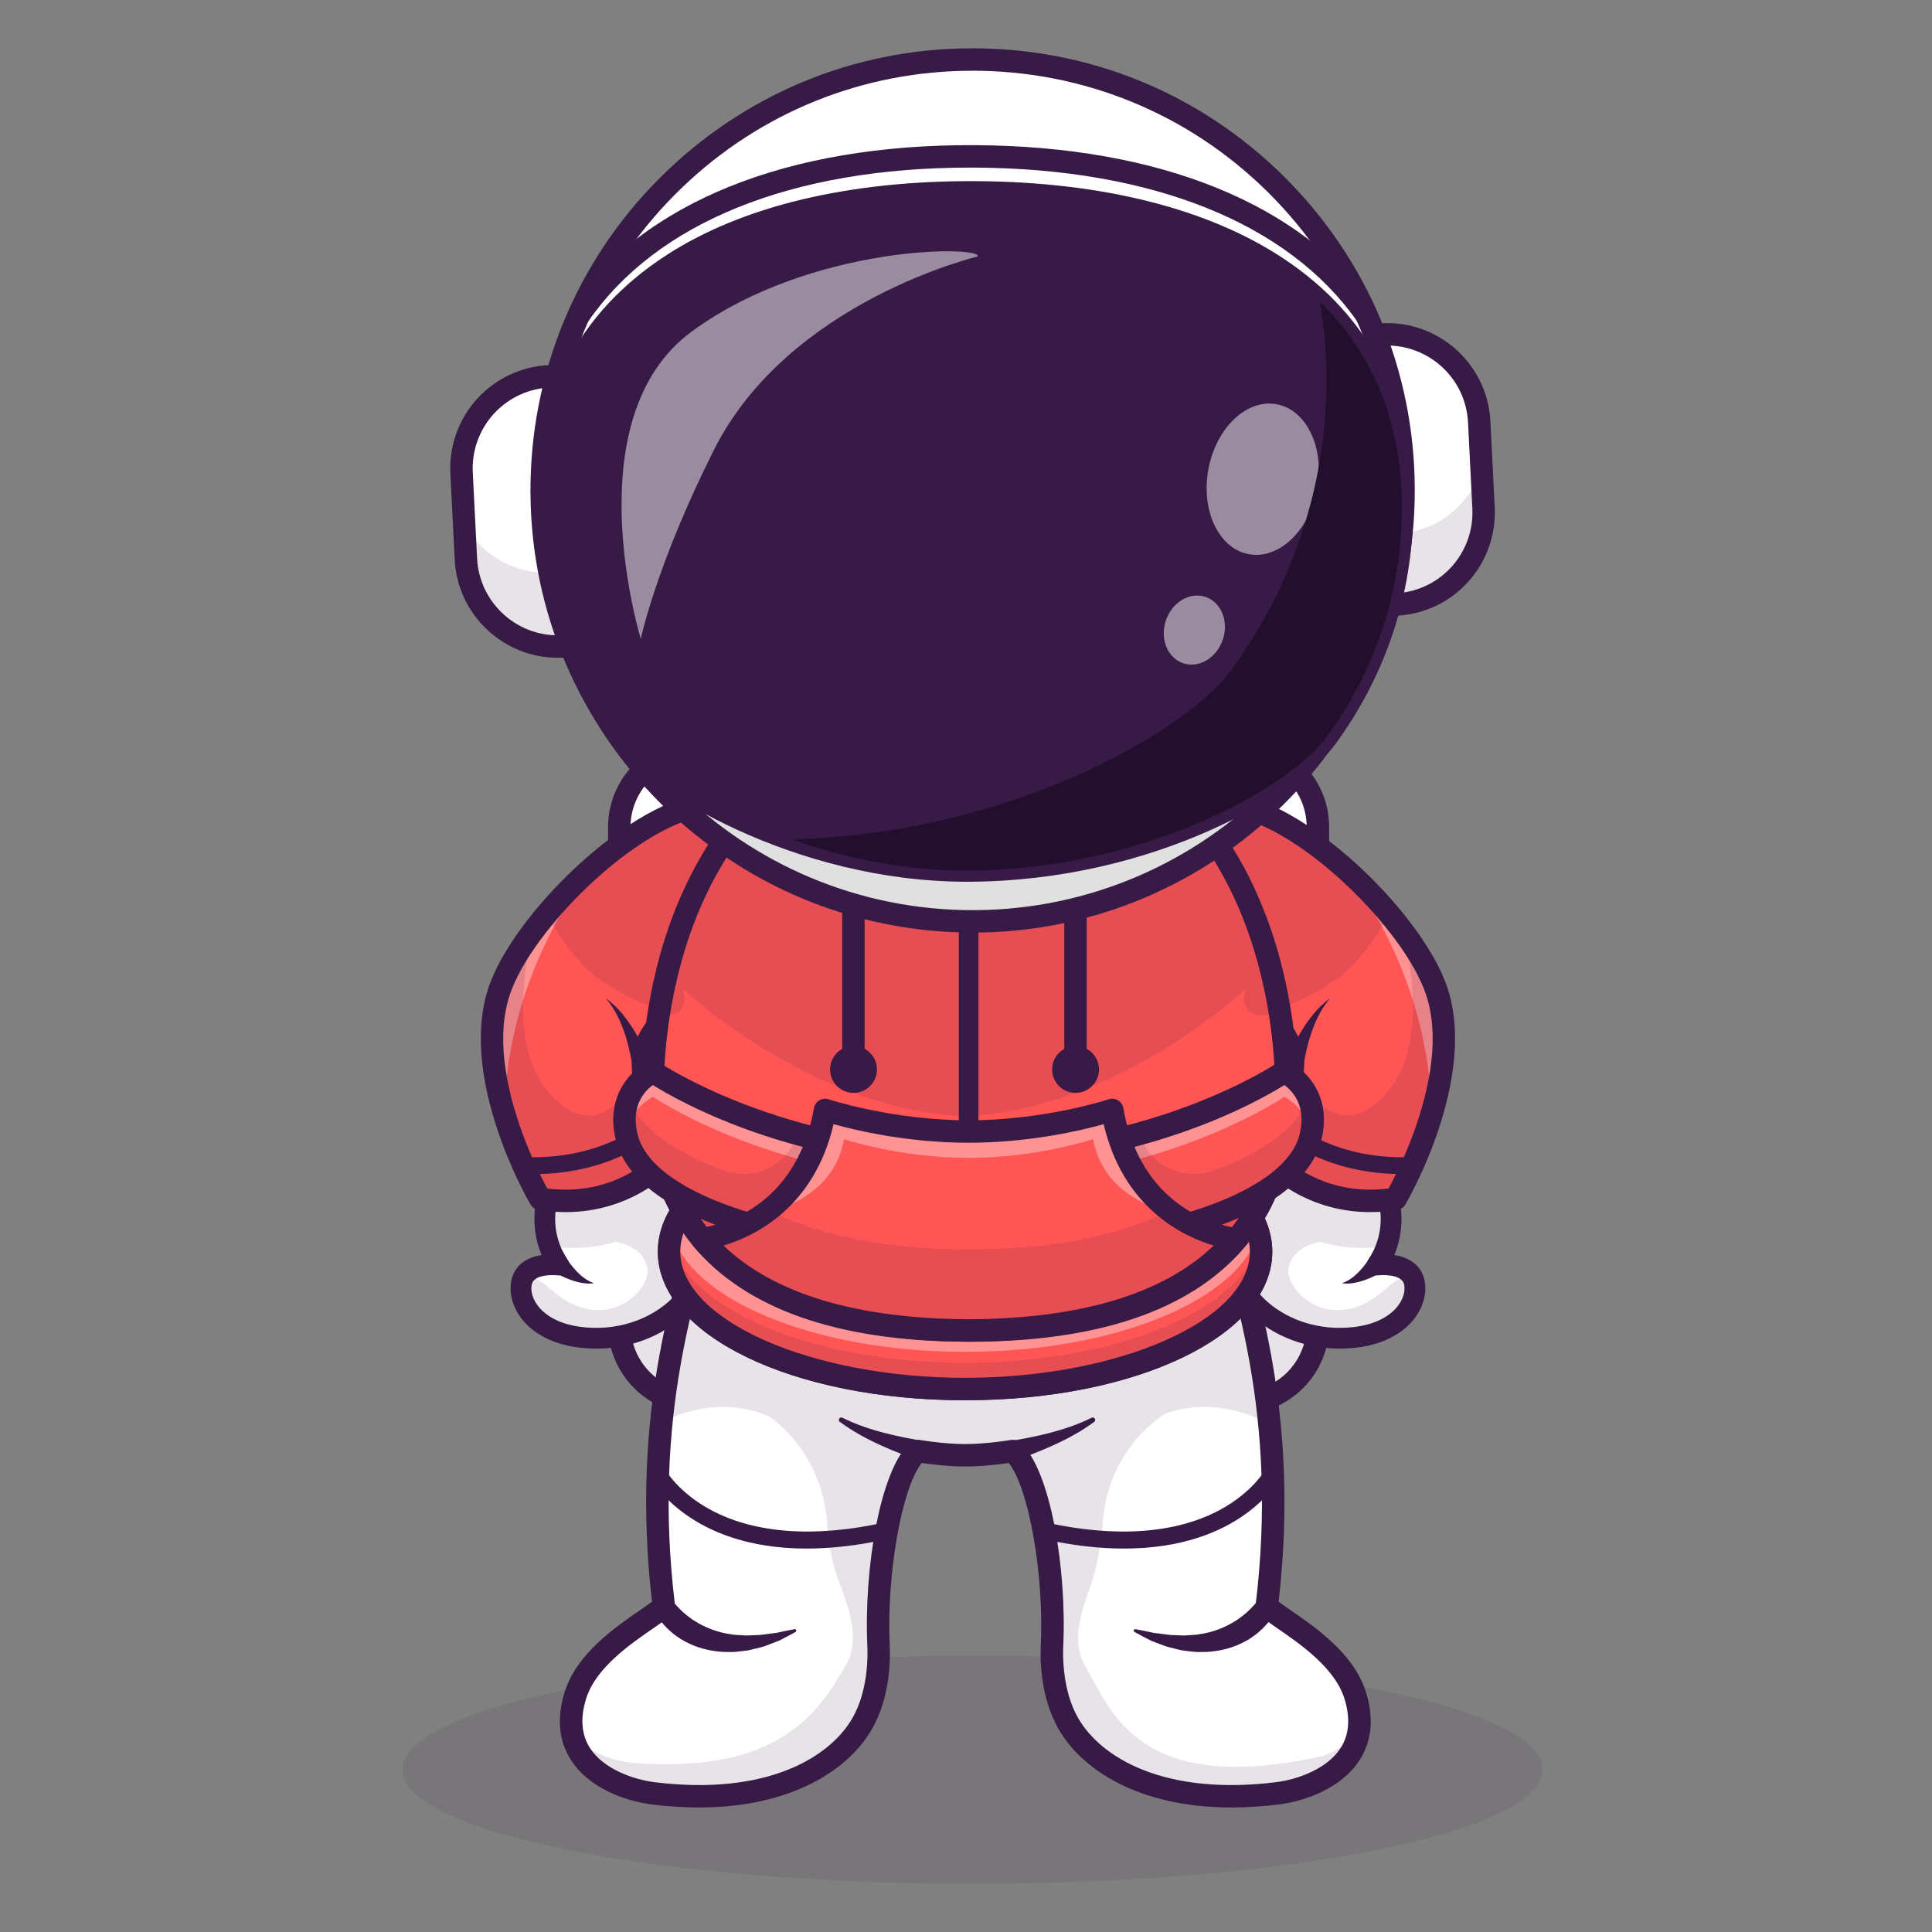 <svg width="120" height="120" viewBox="0 0 120 120" fill="none" xmlns="http://www.w3.org/2000/svg">
<rect x="0" y="0" width="120" height="120" fill="#808080" stroke="none"/>
<g opacity="0.3">
<path opacity="0.3" d="M60.408 117C79.963 117 95.815 113.829 95.815 109.918C95.815 106.007 79.963 102.837 60.408 102.837C40.853 102.837 25 106.007 25 109.918C25 113.829 40.853 117 60.408 117Z" fill="#371A45"/>
</g>
<path d="M77.019 46.534H43.304C40.631 46.534 38.464 48.701 38.464 51.374V82.31C38.464 84.983 40.631 87.15 43.304 87.15H77.019C79.692 87.15 81.859 84.983 81.859 82.31V51.374C81.859 48.701 79.692 46.534 77.019 46.534Z" fill="white"/>
<g opacity="0.35">
<path opacity="0.35" d="M81.859 71.603V82.31C81.859 83.594 81.35 84.825 80.442 85.733C79.534 86.641 78.304 87.151 77.02 87.151H43.305C42.021 87.151 40.79 86.641 39.883 85.733C38.975 84.825 38.466 83.594 38.466 82.31V71.603C38.466 72.239 38.591 72.868 38.834 73.456C39.077 74.043 39.433 74.576 39.883 75.026C40.332 75.476 40.866 75.832 41.453 76.076C42.04 76.319 42.669 76.444 43.305 76.444H77.02C77.656 76.444 78.285 76.319 78.872 76.076C79.459 75.832 79.993 75.476 80.442 75.026C80.892 74.576 81.248 74.043 81.491 73.456C81.734 72.868 81.859 72.239 81.859 71.603Z" fill="#371A45"/>
</g>
<path d="M77.019 87.847H43.304C40.251 87.847 37.768 85.364 37.768 82.31V51.374C37.768 48.321 40.251 45.837 43.304 45.837H77.019C80.073 45.837 82.556 48.321 82.556 51.374V82.31C82.556 85.363 80.073 87.847 77.019 87.847ZM43.304 47.232C42.206 47.234 41.153 47.671 40.376 48.447C39.6 49.224 39.163 50.277 39.161 51.375V82.31C39.163 83.409 39.599 84.462 40.376 85.239C41.153 86.015 42.206 86.452 43.304 86.453H77.019C78.118 86.452 79.171 86.015 79.948 85.239C80.725 84.462 81.161 83.409 81.162 82.31V51.374C81.161 50.276 80.724 49.223 79.947 48.447C79.17 47.67 78.118 47.234 77.019 47.232H43.304Z" fill="#371A45"/>
<path d="M34.128 74.026C34.128 74.026 33.187 76.273 34.703 78.574C34.703 78.574 32.716 78.312 32.403 79.619C32.089 80.926 33.344 83.121 37.055 83.121C40.767 83.121 44.321 80.456 43.903 76.273C43.485 72.091 39.251 69.948 34.128 74.026Z" fill="white"/>
<path d="M37.056 83.766C34.278 83.766 32.959 82.62 32.42 81.936C31.826 81.183 31.585 80.261 31.776 79.468C32.008 78.492 32.834 78.081 33.641 77.951C32.722 75.77 33.495 73.868 33.533 73.777C33.575 73.676 33.642 73.588 33.727 73.521C36.423 71.375 39.226 70.674 41.416 71.599C43.187 72.346 44.327 74.027 44.546 76.209C44.74 78.14 44.177 79.895 42.921 81.283C41.511 82.838 39.321 83.766 37.056 83.766ZM34.315 79.2C33.888 79.2 33.151 79.274 33.031 79.769C32.953 80.087 33.02 80.613 33.433 81.137C33.828 81.637 34.822 82.476 37.056 82.476C38.962 82.476 40.797 81.706 41.963 80.417C42.968 79.306 43.417 77.895 43.261 76.338C43.091 74.64 42.236 73.346 40.914 72.788C39.206 72.067 36.941 72.662 34.673 74.417C34.481 75.053 34.432 75.724 34.531 76.381C34.629 77.039 34.872 77.666 35.242 78.218C35.31 78.321 35.347 78.441 35.348 78.565C35.35 78.688 35.316 78.809 35.25 78.914C35.185 79.019 35.091 79.103 34.98 79.156C34.868 79.208 34.744 79.228 34.621 79.213C34.616 79.213 34.492 79.2 34.315 79.2V79.2Z" fill="#371A45"/>
<path d="M35.049 77.933C35.095 78.023 35.147 78.11 35.204 78.193C35.262 78.282 35.324 78.37 35.388 78.457C35.517 78.632 35.657 78.799 35.806 78.956C36.109 79.269 36.455 79.552 36.898 79.704C36.66 79.734 36.418 79.729 36.18 79.691C35.937 79.649 35.697 79.586 35.464 79.503C35.23 79.419 35 79.321 34.778 79.208C34.665 79.152 34.555 79.092 34.445 79.029C34.329 78.964 34.217 78.893 34.109 78.816L34.036 78.763C33.891 78.657 33.793 78.499 33.765 78.321C33.737 78.144 33.781 77.962 33.886 77.817C33.992 77.672 34.151 77.574 34.328 77.546C34.506 77.518 34.687 77.562 34.832 77.667C34.926 77.736 35 77.828 35.049 77.933V77.933Z" fill="#371A45"/>
<g opacity="0.35">
<path opacity="0.35" d="M37.056 83.121C40.768 83.121 44.322 80.456 43.904 76.274C43.713 74.363 42.727 72.879 41.222 72.22C41.076 72.156 40.926 72.1 40.773 72.053C39.023 71.503 36.687 71.989 34.129 74.025C34.129 74.025 33.485 75.56 34.118 77.391C35.739 77.642 37.127 77.473 38.264 77.123C38.943 77.289 39.933 77.605 40.199 78.711C40.536 80.114 37.557 83.067 34.244 80.108C33.605 79.537 33.063 79.264 32.605 79.18C32.507 79.311 32.438 79.46 32.401 79.619C32.09 80.925 33.345 83.121 37.056 83.121Z" fill="#371A45"/>
</g>
<path d="M84.279 108.015C84.261 108.077 84.24 108.138 84.219 108.197L84.204 108.239C84.184 108.291 84.165 108.344 84.143 108.395C84.137 108.409 84.13 108.423 84.125 108.437C84.104 108.483 84.083 108.53 84.061 108.576C84.05 108.598 84.038 108.619 84.028 108.64C84 108.694 83.972 108.747 83.942 108.799C83.912 108.851 83.881 108.901 83.85 108.95C83.822 108.989 83.796 109.031 83.77 109.067L83.716 109.142C83.646 109.236 83.573 109.326 83.494 109.414C83.47 109.443 83.444 109.471 83.417 109.499C83.223 109.708 83.009 109.898 82.779 110.067C82.737 110.1 82.694 110.131 82.65 110.161C82.639 110.17 82.627 110.177 82.615 110.185C82.535 110.241 82.453 110.294 82.371 110.344C82.314 110.379 82.255 110.414 82.195 110.448C82.079 110.516 81.959 110.579 81.837 110.639C81.775 110.668 81.715 110.698 81.654 110.726C81.603 110.75 81.553 110.772 81.5 110.793C81.483 110.802 81.464 110.809 81.443 110.818C81.33 110.867 81.213 110.91 81.098 110.952C80.908 111.022 80.716 111.083 80.528 111.137C80.472 111.152 80.416 111.166 80.361 111.182C80.305 111.198 80.241 111.212 80.181 111.226C80.089 111.248 79.999 111.268 79.91 111.287C79.821 111.306 79.743 111.318 79.661 111.332C79.612 111.341 79.565 111.348 79.518 111.355C79.455 111.365 79.392 111.374 79.332 111.381C71.985 112.29 67.828 109.623 66.35 107.037C65.434 105.428 65.284 103.445 65.342 102.222C65.566 97.441 64.497 91.481 62.901 90.119C62.901 90.119 61.366 90.382 59.969 90.382H59.942C58.545 90.382 57.01 90.119 57.01 90.119C55.416 91.481 54.344 97.441 54.568 102.222C54.627 103.445 54.479 105.428 53.559 107.037C52.081 109.623 47.925 112.29 40.58 111.381C40.519 111.374 40.456 111.365 40.393 111.355C40.346 111.348 40.299 111.341 40.25 111.332C40.168 111.318 40.085 111.304 39.999 111.287C39.914 111.269 39.818 111.248 39.728 111.226C39.663 111.212 39.597 111.194 39.531 111.177C39.48 111.165 39.432 111.151 39.381 111.138C39.082 111.054 38.789 110.953 38.501 110.835C38.475 110.823 38.449 110.812 38.421 110.8C38.348 110.769 38.273 110.736 38.2 110.701C38.156 110.682 38.114 110.662 38.071 110.64C38.012 110.612 37.955 110.582 37.895 110.551C37.682 110.438 37.477 110.313 37.278 110.176C37.219 110.135 37.162 110.093 37.104 110.049C36.884 109.885 36.679 109.701 36.492 109.5C36.466 109.473 36.44 109.445 36.415 109.415C36.378 109.373 36.341 109.331 36.306 109.288C36.272 109.244 36.229 109.192 36.194 109.142C36.187 109.131 36.178 109.121 36.169 109.108C36.098 109.007 36.03 108.903 35.967 108.795C35.928 108.727 35.892 108.659 35.857 108.589C35.829 108.534 35.803 108.478 35.78 108.42C35.78 108.417 35.78 108.413 35.776 108.411C35.748 108.347 35.722 108.281 35.699 108.213C35.697 108.206 35.694 108.2 35.691 108.194C35.67 108.133 35.653 108.072 35.632 108.009C35.407 107.253 35.409 106.347 35.748 105.272C36.618 102.511 40.172 100.711 41.236 99.786C40.719 95.542 40.74 91.761 41.081 88.35C41.26 86.56 41.533 84.78 41.9 83.019C42.278 81.181 42.733 79.463 43.212 77.841C44.82 76.207 47.508 74.848 50.853 73.967C53.535 73.256 56.637 72.85 59.944 72.85C63.181 72.85 66.223 73.238 68.866 73.919C72.319 74.81 75.087 76.2 76.716 77.881C77.187 79.477 77.632 81.169 78.007 82.974C78.385 84.785 78.666 86.616 78.847 88.458C79.176 91.84 79.19 95.585 78.679 99.786C79.742 100.711 83.297 102.511 84.166 105.272C84.502 106.352 84.504 107.26 84.279 108.015Z" fill="white"/>
<path d="M40.845 92.213C40.793 94.745 40.923 97.277 41.233 99.79C40.169 100.715 36.615 102.515 35.745 105.276C35.405 106.351 35.404 107.255 35.629 108.013C35.648 108.076 35.667 108.137 35.688 108.198C35.691 108.204 35.693 108.21 35.695 108.217C35.719 108.285 35.745 108.351 35.773 108.415C35.773 108.415 35.773 108.421 35.776 108.424C35.8 108.482 35.826 108.537 35.854 108.593C35.889 108.663 35.925 108.731 35.963 108.799C36.026 108.907 36.094 109.011 36.166 109.112C36.174 109.125 36.183 109.135 36.19 109.146C36.227 109.196 36.265 109.245 36.303 109.292C36.341 109.339 36.375 109.377 36.411 109.419C36.436 109.449 36.462 109.477 36.489 109.504C36.675 109.705 36.88 109.889 37.1 110.053C37.156 110.097 37.217 110.139 37.275 110.18C37.473 110.317 37.679 110.442 37.892 110.555C37.95 110.586 38.008 110.616 38.067 110.644C38.111 110.666 38.153 110.686 38.196 110.705C38.269 110.74 38.344 110.773 38.418 110.804C38.445 110.816 38.472 110.827 38.498 110.839C38.785 110.957 39.079 111.058 39.378 111.142C39.428 111.156 39.477 111.17 39.527 111.181C39.593 111.198 39.66 111.216 39.724 111.23C39.816 111.252 39.909 111.272 39.996 111.291C40.083 111.31 40.165 111.322 40.246 111.336C40.295 111.345 40.342 111.352 40.39 111.359C40.452 111.369 40.515 111.378 40.576 111.384C47.921 112.294 52.078 109.627 53.555 107.041C54.474 105.432 54.621 103.449 54.564 102.226C54.453 99.851 54.662 97.185 55.096 94.937C48.203 97.282 43.228 94.261 40.845 92.213Z" fill="white"/>
<g opacity="0.6">
<path opacity="0.6" d="M54.892 96.163C54.954 95.746 55.02 95.335 55.096 94.94C50.435 96.525 46.653 95.656 43.954 94.295C46.407 95.868 50.137 97.281 54.892 96.163Z" fill="white"/>
<path opacity="0.6" d="M37.848 110.28C37.822 110.253 37.796 110.225 37.77 110.195C37.734 110.153 37.697 110.111 37.662 110.068C37.627 110.024 37.585 109.972 37.549 109.922C37.542 109.911 37.533 109.901 37.525 109.888C37.453 109.787 37.386 109.683 37.323 109.575C37.284 109.507 37.248 109.439 37.213 109.369C37.185 109.313 37.159 109.258 37.135 109.2C37.135 109.197 37.135 109.193 37.132 109.191C37.104 109.127 37.078 109.061 37.054 108.993C37.052 108.986 37.05 108.98 37.047 108.974C37.026 108.913 37.008 108.852 36.988 108.789C36.763 108.033 36.765 107.127 37.104 106.052C37.974 103.291 41.528 101.491 42.592 100.566C42.293 98.14 42.162 95.697 42.199 93.253C41.729 92.93 41.277 92.583 40.845 92.212C40.793 94.743 40.923 97.275 41.233 99.788C40.169 100.713 36.615 102.513 35.745 105.275C35.405 106.349 35.404 107.254 35.629 108.011C35.648 108.074 35.667 108.135 35.688 108.196C35.691 108.202 35.693 108.209 35.695 108.215C35.719 108.283 35.745 108.349 35.773 108.414C35.773 108.414 35.773 108.419 35.776 108.423C35.8 108.48 35.826 108.536 35.854 108.591C35.889 108.661 35.925 108.729 35.963 108.797C36.026 108.905 36.094 109.01 36.166 109.111C36.174 109.123 36.183 109.133 36.19 109.144C36.227 109.194 36.265 109.243 36.303 109.29C36.341 109.338 36.375 109.375 36.411 109.417C36.436 109.447 36.462 109.475 36.489 109.503C36.675 109.704 36.88 109.888 37.1 110.052C37.156 110.095 37.217 110.137 37.275 110.179C37.473 110.315 37.679 110.44 37.892 110.553C37.95 110.585 38.008 110.614 38.067 110.642C38.111 110.665 38.153 110.684 38.196 110.703C38.269 110.738 38.344 110.771 38.418 110.802L38.439 110.812C38.227 110.653 38.029 110.475 37.848 110.28V110.28Z" fill="white"/>
</g>
<path d="M84.162 105.276C83.293 102.514 79.739 100.715 78.676 99.79C78.988 97.259 79.118 94.709 79.064 92.159C76.713 94.202 71.735 97.281 64.816 94.96C65.247 97.204 65.453 99.86 65.342 102.227C65.284 103.45 65.434 105.433 66.351 107.042C67.828 109.628 71.985 112.295 79.332 111.386C79.393 111.379 79.455 111.37 79.518 111.36C79.565 111.353 79.612 111.346 79.661 111.337C79.743 111.323 79.825 111.309 79.91 111.292C79.995 111.274 80.091 111.253 80.182 111.231C80.241 111.217 80.302 111.203 80.361 111.187C80.421 111.172 80.473 111.157 80.528 111.142C80.717 111.088 80.908 111.026 81.098 110.957C81.215 110.915 81.331 110.872 81.443 110.823C81.464 110.814 81.482 110.807 81.501 110.799C81.553 110.778 81.603 110.755 81.654 110.731C81.715 110.703 81.776 110.673 81.837 110.644C81.959 110.584 82.079 110.521 82.195 110.454C82.255 110.419 82.314 110.384 82.372 110.349C82.454 110.299 82.535 110.246 82.616 110.19C82.628 110.182 82.64 110.175 82.65 110.166C82.694 110.137 82.737 110.105 82.779 110.072C83.009 109.903 83.223 109.713 83.417 109.504C83.443 109.477 83.469 109.449 83.495 109.419C83.572 109.33 83.646 109.239 83.716 109.147L83.77 109.072C83.796 109.033 83.822 108.994 83.85 108.955C83.881 108.906 83.913 108.856 83.942 108.804C83.972 108.751 84 108.699 84.028 108.645C84.038 108.624 84.051 108.603 84.061 108.581C84.084 108.536 84.105 108.489 84.126 108.442C84.131 108.428 84.138 108.414 84.143 108.4C84.165 108.347 84.184 108.295 84.204 108.245L84.219 108.203C84.24 108.143 84.261 108.082 84.279 108.02C84.505 107.26 84.502 106.352 84.162 105.276Z" fill="white"/>
<g opacity="0.6">
<path opacity="0.6" d="M65.167 96.162C65.106 95.745 65.039 95.334 64.963 94.939C69.624 96.525 73.406 95.656 76.105 94.295C73.652 95.868 69.923 97.28 65.167 96.162Z" fill="white"/>
<path opacity="0.6" d="M82.211 110.28C82.238 110.252 82.264 110.224 82.289 110.195C82.325 110.153 82.362 110.111 82.397 110.068C82.431 110.024 82.474 109.972 82.51 109.921C82.517 109.91 82.526 109.9 82.534 109.888C82.606 109.787 82.674 109.682 82.737 109.574C82.775 109.507 82.811 109.439 82.846 109.369C82.874 109.313 82.9 109.257 82.924 109.2C82.924 109.197 82.924 109.193 82.927 109.191C82.956 109.127 82.981 109.061 83.005 108.992C83.007 108.986 83.009 108.98 83.012 108.973C83.033 108.912 83.051 108.852 83.071 108.789C83.296 108.032 83.294 107.127 82.955 106.052C82.085 103.29 78.531 101.491 77.467 100.566C77.766 98.14 77.898 95.696 77.86 93.252C78.33 92.93 78.782 92.582 79.215 92.211C79.267 94.743 79.137 97.275 78.827 99.788C79.891 100.713 83.444 102.513 84.315 105.274C84.654 106.349 84.656 107.253 84.431 108.011C84.412 108.074 84.392 108.135 84.372 108.196C84.369 108.202 84.367 108.208 84.365 108.215C84.341 108.283 84.315 108.349 84.288 108.413C84.286 108.413 84.286 108.419 84.284 108.422C84.26 108.48 84.234 108.535 84.207 108.591C84.172 108.661 84.135 108.729 84.097 108.797C84.034 108.905 83.966 109.009 83.894 109.11C83.886 109.123 83.877 109.133 83.87 109.144C83.834 109.194 83.795 109.243 83.757 109.29C83.718 109.337 83.685 109.375 83.649 109.417C83.624 109.447 83.598 109.475 83.571 109.502C83.385 109.704 83.18 109.888 82.96 110.051C82.904 110.095 82.844 110.137 82.786 110.178C82.588 110.315 82.382 110.44 82.169 110.553C82.11 110.584 82.052 110.614 81.993 110.642C81.949 110.664 81.908 110.684 81.864 110.703C81.791 110.738 81.716 110.771 81.643 110.802L81.621 110.811C81.833 110.652 82.031 110.474 82.211 110.28V110.28Z" fill="white"/>
</g>
<g opacity="0.35">
<path opacity="0.35" d="M84.279 108.015C84.262 108.077 84.24 108.138 84.22 108.198L84.204 108.24C84.185 108.292 84.166 108.344 84.144 108.395C84.138 108.409 84.131 108.423 84.126 108.437C84.105 108.484 84.084 108.531 84.062 108.576C84.051 108.599 84.039 108.619 84.028 108.64C84 108.694 83.973 108.747 83.943 108.799C83.913 108.851 83.882 108.902 83.85 108.95C83.823 108.989 83.797 109.031 83.771 109.067L83.717 109.142C83.647 109.236 83.573 109.326 83.495 109.414C83.471 109.444 83.445 109.472 83.418 109.499C83.223 109.708 83.01 109.898 82.78 110.067C82.738 110.1 82.695 110.132 82.651 110.161C82.64 110.17 82.628 110.177 82.616 110.186C82.536 110.241 82.454 110.294 82.372 110.344C82.315 110.379 82.256 110.414 82.196 110.449C82.079 110.517 81.959 110.579 81.837 110.639C81.776 110.668 81.715 110.698 81.654 110.726C81.604 110.75 81.553 110.773 81.501 110.794C81.484 110.803 81.465 110.809 81.444 110.818C81.33 110.867 81.213 110.91 81.099 110.952C80.909 111.022 80.717 111.083 80.529 111.137C80.473 111.153 80.417 111.166 80.362 111.182C80.306 111.198 80.241 111.212 80.182 111.226C80.09 111.248 79.999 111.268 79.91 111.287C79.822 111.306 79.743 111.318 79.661 111.332C79.613 111.341 79.566 111.348 79.519 111.355C79.456 111.365 79.393 111.374 79.332 111.381C71.985 112.29 67.828 109.623 66.351 107.037C65.435 105.428 65.285 103.445 65.342 102.222C65.567 97.442 64.498 91.481 62.902 90.119C62.902 90.119 61.367 90.382 59.97 90.382H59.943C58.546 90.382 57.011 90.119 57.011 90.119C55.416 91.481 54.345 97.442 54.568 102.222C54.627 103.445 54.479 105.428 53.559 107.037C52.082 109.623 47.925 112.29 40.58 111.381C40.519 111.374 40.456 111.365 40.394 111.355C40.347 111.348 40.3 111.341 40.251 111.332C40.169 111.318 40.086 111.304 40 111.287C39.915 111.269 39.819 111.248 39.728 111.226C39.664 111.212 39.598 111.194 39.532 111.177C39.481 111.165 39.432 111.151 39.382 111.138C39.083 111.054 38.789 110.953 38.502 110.835C38.476 110.823 38.45 110.812 38.422 110.8C38.349 110.769 38.274 110.736 38.2 110.701C38.157 110.682 38.115 110.662 38.072 110.64C38.013 110.612 37.955 110.583 37.896 110.551C37.683 110.438 37.477 110.313 37.279 110.176C37.22 110.135 37.162 110.093 37.105 110.049C36.884 109.885 36.68 109.702 36.493 109.5C36.467 109.473 36.441 109.445 36.416 109.415C36.379 109.373 36.342 109.331 36.307 109.288C36.272 109.245 36.23 109.192 36.194 109.142C36.187 109.131 36.178 109.121 36.17 109.108C36.098 109.007 36.031 108.903 35.968 108.795C35.929 108.727 35.893 108.659 35.858 108.589C35.83 108.534 35.804 108.478 35.78 108.42C35.78 108.417 35.78 108.413 35.777 108.411C35.749 108.347 35.723 108.281 35.699 108.213C35.697 108.206 35.695 108.2 35.692 108.194C35.671 108.133 35.653 108.072 35.633 108.009C36.292 108.236 37.072 109.352 39.673 109.522C48.36 110.089 50.837 106.409 52.548 103.414C53.612 101.552 52.414 99.184 51.973 97.836C51.639 96.828 51.44 95.781 51.381 94.721C51.236 92.027 49.929 89.557 47.811 87.992C45.062 86.799 42.547 87.604 41.082 88.35C41.261 86.559 41.534 84.78 41.901 83.019C42.279 81.18 42.734 79.463 43.213 77.841C44.821 76.206 47.509 74.847 50.854 73.966C53.536 73.255 56.638 72.849 59.945 72.849C63.182 72.849 66.224 73.237 68.867 73.919C72.32 74.809 75.088 76.199 76.717 77.881C77.188 79.477 77.633 81.168 78.008 82.973C78.386 84.785 78.667 86.616 78.848 88.457C77.485 87.724 75.031 86.825 72.302 87.834C72.302 87.834 72.302 87.834 72.299 87.834C71.205 88.59 70.296 89.582 69.638 90.738C68.981 91.893 68.592 93.182 68.501 94.508C68.431 95.523 68.254 96.63 67.942 97.834C67.586 99.207 66.306 101.548 67.369 103.412C69.079 106.407 70.755 111.561 82.099 109.087C82.652 108.971 83.619 108.24 84.279 108.015Z" fill="#371A45"/>
</g>
<path d="M76.496 112.266C70.683 112.266 67.165 109.878 65.745 107.389C64.624 105.427 64.602 103.103 64.645 102.196C64.853 97.752 63.886 92.384 62.653 90.868C62.099 90.949 61.005 91.086 59.966 91.086H59.941C58.903 91.086 57.807 90.949 57.255 90.868C56.022 92.384 55.055 97.752 55.263 102.196C55.306 103.103 55.284 105.427 54.164 107.389C52.742 109.877 49.223 112.266 43.411 112.266C42.436 112.264 41.461 112.201 40.493 112.079C38.785 111.868 36.567 111.034 35.469 109.327C34.699 108.128 34.568 106.696 35.081 105.07C35.823 102.715 38.198 101.08 39.769 99.999C40.044 99.809 40.295 99.636 40.496 99.487C39.14 87.703 41.866 79.492 44.06 72.879C44.448 71.709 44.816 70.603 45.142 69.534C45.163 69.44 45.204 69.352 45.261 69.275C45.318 69.199 45.39 69.134 45.473 69.086C45.556 69.038 45.648 69.008 45.743 68.997C45.838 68.986 45.934 68.995 46.026 69.023C46.117 69.051 46.202 69.097 46.275 69.159C46.348 69.221 46.407 69.298 46.449 69.384C46.491 69.469 46.515 69.563 46.52 69.659C46.524 69.754 46.509 69.85 46.475 69.939C46.144 71.026 45.776 72.139 45.383 73.319C43.21 79.871 40.502 88.025 41.925 99.707C41.939 99.82 41.925 99.935 41.885 100.041C41.844 100.147 41.778 100.242 41.693 100.317C41.417 100.556 41.02 100.83 40.561 101.146C39.147 102.12 37.009 103.591 36.412 105.488C36.029 106.701 36.107 107.739 36.645 108.574C37.482 109.877 39.335 110.531 40.667 110.696C47.558 111.55 51.531 109.19 52.955 106.699C53.92 105.008 53.902 102.875 53.873 102.262C53.647 97.447 54.672 91.208 56.557 89.595C56.635 89.529 56.726 89.481 56.825 89.454C56.924 89.426 57.027 89.421 57.128 89.438C57.143 89.441 58.625 89.693 59.944 89.693H59.969C61.291 89.693 62.77 89.441 62.785 89.438C62.886 89.421 62.989 89.426 63.088 89.453C63.187 89.48 63.278 89.529 63.356 89.595C65.242 91.208 66.266 97.447 66.04 102.262C66.011 102.875 65.993 105.008 66.958 106.699C68.38 109.19 72.355 111.55 79.246 110.696C80.579 110.531 82.431 109.877 83.268 108.574C83.805 107.74 83.882 106.702 83.501 105.488C82.903 103.592 80.766 102.12 79.352 101.146C78.892 100.83 78.495 100.556 78.22 100.317C78.135 100.242 78.069 100.147 78.028 100.041C77.987 99.935 77.973 99.82 77.987 99.707C79.411 88.025 76.704 79.871 74.529 73.319C74.138 72.139 73.769 71.025 73.438 69.939C73.404 69.85 73.389 69.754 73.393 69.659C73.397 69.563 73.421 69.469 73.464 69.384C73.506 69.298 73.565 69.221 73.638 69.159C73.711 69.097 73.796 69.051 73.887 69.023C73.979 68.995 74.075 68.986 74.17 68.997C74.266 69.008 74.357 69.038 74.44 69.086C74.523 69.134 74.595 69.199 74.652 69.275C74.709 69.352 74.75 69.44 74.771 69.534C75.097 70.603 75.464 71.709 75.853 72.879C78.047 79.492 80.773 87.702 79.417 99.487C79.618 99.636 79.868 99.809 80.143 99.999C81.715 101.08 84.09 102.715 84.832 105.07C85.344 106.696 85.213 108.128 84.444 109.327C83.347 111.034 81.129 111.868 79.42 112.079C78.45 112.201 77.473 112.264 76.496 112.266Z" fill="#371A45"/>
<path d="M83.186 83.121C79.475 83.121 75.92 80.456 76.338 76.274C76.529 74.363 77.515 72.879 79.02 72.22C79.166 72.156 79.317 72.1 79.469 72.053C81.219 71.503 83.555 71.989 86.113 74.025C86.113 74.025 86.757 75.56 86.124 77.391C85.979 77.808 85.782 78.205 85.538 78.573C85.538 78.573 87.037 78.377 87.634 79.181C87.732 79.311 87.801 79.46 87.838 79.619C88.153 80.925 86.897 83.121 83.186 83.121Z" fill="white"/>
<path d="M83.185 83.766C80.92 83.766 78.728 82.838 77.32 81.283C76.064 79.895 75.502 78.14 75.695 76.209C75.913 74.027 77.053 72.346 78.825 71.599C81.015 70.675 83.818 71.375 86.514 73.52C86.6 73.588 86.666 73.676 86.709 73.777C86.747 73.868 87.519 75.77 86.601 77.951C87.408 78.081 88.231 78.492 88.466 79.468C88.656 80.26 88.415 81.183 87.822 81.936C87.283 82.621 85.964 83.766 83.185 83.766ZM80.87 72.489C80.341 72.484 79.816 72.585 79.327 72.788C78.005 73.346 77.149 74.64 76.979 76.338C76.824 77.895 77.272 79.306 78.277 80.417C79.444 81.706 81.279 82.476 83.185 82.476C85.418 82.476 86.413 81.637 86.807 81.137C87.221 80.613 87.286 80.087 87.21 79.769C87.041 79.068 85.634 79.211 85.619 79.213C85.497 79.229 85.373 79.209 85.261 79.156C85.15 79.103 85.056 79.019 84.99 78.915C84.925 78.81 84.891 78.689 84.892 78.565C84.894 78.442 84.931 78.322 84.998 78.218C85.368 77.666 85.611 77.039 85.71 76.382C85.808 75.725 85.76 75.054 85.567 74.418C83.932 73.153 82.296 72.489 80.871 72.489H80.87Z" fill="#371A45"/>
<g opacity="0.35">
<path opacity="0.35" d="M83.186 83.121C79.475 83.121 75.92 80.456 76.338 76.274C76.529 74.363 77.515 72.879 79.02 72.22C79.166 72.156 79.317 72.1 79.469 72.053C81.219 71.503 83.555 71.989 86.113 74.025C86.113 74.025 86.757 75.56 86.124 77.391C84.503 77.642 83.115 77.473 81.978 77.123C81.3 77.289 80.309 77.605 80.044 78.711C79.707 80.114 82.686 83.067 85.999 80.108C86.637 79.537 87.18 79.264 87.638 79.18C87.735 79.311 87.805 79.46 87.841 79.619C88.153 80.925 86.897 83.121 83.186 83.121Z" fill="#371A45"/>
</g>
<path d="M79.113 63.488C79.612 63.925 79.977 64.494 80.165 65.13C80.354 65.766 80.358 66.443 80.178 67.081L79.428 69.735L78.807 71.928C78.807 71.928 81.611 75.266 86.684 74.465C86.684 74.465 87.157 73.661 87.728 72.388C88.898 69.778 90.477 65.192 89.22 61.514C87.35 56.039 76.691 46.434 72.942 51.17C70.87 53.786 74.764 59.671 79.113 63.488Z" fill="#FF5555"/>
<path d="M86.134 78.818C86.026 78.895 85.914 78.966 85.798 79.031C85.688 79.094 85.577 79.154 85.465 79.21C85.243 79.322 85.013 79.421 84.779 79.505C84.546 79.588 84.307 79.651 84.063 79.693C83.825 79.731 83.584 79.735 83.345 79.706C83.788 79.554 84.134 79.271 84.437 78.958C84.586 78.8 84.725 78.632 84.854 78.457C84.918 78.371 84.98 78.282 85.038 78.193C85.095 78.11 85.147 78.023 85.193 77.934C85.229 77.851 85.281 77.776 85.346 77.714C85.411 77.651 85.488 77.603 85.572 77.57C85.656 77.538 85.746 77.523 85.836 77.525C85.926 77.528 86.015 77.549 86.097 77.587C86.179 77.624 86.252 77.677 86.314 77.744C86.375 77.81 86.422 77.888 86.452 77.973C86.483 78.058 86.496 78.148 86.492 78.238C86.487 78.328 86.464 78.416 86.425 78.497C86.377 78.602 86.303 78.694 86.21 78.762L86.134 78.818Z" fill="#371A45"/>
<g opacity="0.6">
<path opacity="0.6" d="M88.914 69.228C88.773 59.852 83.269 53.704 83.269 53.704C84.357 54.65 85.371 55.679 86.299 56.782C86.617 57.16 86.915 57.538 87.195 57.916C88.133 59.181 88.848 60.43 89.22 61.514C90.059 63.967 89.637 66.823 88.914 69.228Z" fill="white"/>
</g>
<g opacity="0.35">
<path opacity="0.35" d="M87.73 72.388C87.159 73.661 86.686 74.465 86.686 74.465C81.611 75.266 78.809 71.928 78.809 71.928L79.429 69.735L80.414 66.254C80.414 66.254 82.769 72.018 86.302 67.656C88.257 65.244 87.904 61.121 87.198 57.916C88.136 59.181 88.851 60.43 89.223 61.514C90.48 65.192 88.9 69.777 87.73 72.388Z" fill="#371A45"/>
</g>
<g opacity="0.35">
<path opacity="0.35" d="M86.3 56.782C85.652 57.92 84.57 59.59 83.337 60.577C82.294 61.412 80.325 62.463 78.792 62.828C78.68 62.853 78.567 62.876 78.459 62.894C74.385 59.085 70.974 53.653 72.943 51.169C73.095 50.976 73.268 50.8 73.458 50.643C76.474 48.158 82.551 52.316 86.3 56.782Z" fill="#371A45"/>
</g>
<path d="M85.115 75.287C80.774 75.287 78.384 72.508 78.273 72.376C78.2 72.289 78.149 72.186 78.125 72.074C78.101 71.963 78.105 71.848 78.136 71.738L79.507 66.891C79.65 66.38 79.646 65.838 79.495 65.329C79.344 64.819 79.052 64.363 78.654 64.011C74.828 60.654 69.747 54.081 72.397 50.737C73.394 49.477 74.887 48.978 76.715 49.292C81.587 50.13 88.372 56.869 89.881 61.289C91.231 65.241 89.511 70.117 88.368 72.672C87.786 73.966 87.308 74.784 87.287 74.818C87.235 74.907 87.164 74.983 87.079 75.04C86.994 75.098 86.897 75.137 86.796 75.153C86.24 75.241 85.678 75.286 85.115 75.287V75.287ZM79.585 71.735C80.308 72.434 82.593 74.274 86.246 73.822C86.427 73.489 86.742 72.885 87.094 72.102C88.155 69.735 89.757 65.239 88.561 61.739C87.197 57.742 80.854 51.417 76.477 50.665C75.147 50.437 74.169 50.743 73.49 51.602C71.805 53.727 75.275 59.192 79.573 62.963C80.168 63.489 80.604 64.172 80.83 64.933C81.056 65.695 81.062 66.505 80.849 67.27L79.585 71.735Z" fill="#371A45"/>
<path d="M85.114 75.113C80.855 75.113 78.516 72.394 78.407 72.264C78.352 72.199 78.314 72.121 78.296 72.038C78.278 71.954 78.281 71.868 78.304 71.786L78.925 69.592C78.95 69.504 78.998 69.424 79.064 69.36C79.129 69.296 79.211 69.251 79.3 69.228C79.389 69.206 79.482 69.207 79.57 69.232C79.659 69.257 79.739 69.305 79.803 69.371C79.828 69.397 82.532 72.09 87.707 71.865C87.796 71.861 87.885 71.879 87.965 71.92C88.044 71.96 88.113 72.02 88.162 72.094C88.212 72.168 88.243 72.253 88.25 72.342C88.258 72.43 88.243 72.52 88.207 72.601C87.63 73.886 87.155 74.697 87.135 74.73C87.096 74.796 87.043 74.853 86.979 74.896C86.915 74.94 86.843 74.969 86.767 74.981C86.22 75.068 85.668 75.112 85.114 75.113V75.113ZM79.39 71.787C80.05 72.451 82.445 74.504 86.356 73.984C86.473 73.77 86.67 73.404 86.904 72.922C83.191 72.878 80.79 71.47 79.71 70.658L79.39 71.787Z" fill="#371A45"/>
<path d="M79.604 66.719C79.755 66.261 79.932 65.811 80.134 65.373C80.33 64.942 80.549 64.522 80.789 64.114C81.031 63.709 81.302 63.322 81.6 62.957C81.898 62.599 82.238 62.279 82.613 62.002C82.32 62.348 82.071 62.728 81.869 63.134C81.675 63.537 81.511 63.953 81.378 64.379C81.247 64.804 81.139 65.236 81.054 65.672C80.969 66.099 80.908 66.531 80.871 66.965V66.967C80.864 67.053 80.841 67.136 80.802 67.212C80.764 67.288 80.711 67.356 80.646 67.412C80.582 67.467 80.507 67.51 80.425 67.536C80.344 67.563 80.259 67.573 80.174 67.567C80.088 67.561 80.005 67.537 79.929 67.499C79.853 67.46 79.785 67.407 79.73 67.343C79.674 67.278 79.632 67.203 79.605 67.122C79.578 67.041 79.568 66.955 79.574 66.87C79.578 66.819 79.588 66.768 79.604 66.719V66.719Z" fill="#371A45"/>
<path d="M41.127 63.488C40.628 63.925 40.263 64.494 40.074 65.13C39.886 65.766 39.881 66.443 40.062 67.081L40.812 69.735L41.433 71.928C41.433 71.928 38.629 75.266 33.556 74.465C33.556 74.465 33.083 73.661 32.511 72.388C31.342 69.778 29.763 65.192 31.02 61.514C32.889 56.039 43.549 46.434 47.298 51.17C49.37 53.786 45.476 59.671 41.127 63.488Z" fill="#FF5555"/>
<g opacity="0.6">
<path opacity="0.6" d="M31.326 69.228C31.468 59.852 36.972 53.704 36.972 53.704H36.971C35.882 54.65 34.869 55.679 33.94 56.782C33.622 57.16 33.324 57.538 33.045 57.916C32.106 59.181 31.392 60.43 31.02 61.514C30.182 63.967 30.604 66.823 31.326 69.228Z" fill="white"/>
</g>
<g opacity="0.35">
<path opacity="0.35" d="M32.51 72.388C33.082 73.661 33.555 74.465 33.555 74.465C38.63 75.266 41.432 71.928 41.432 71.928L40.812 69.735L39.827 66.254C39.827 66.254 37.472 72.018 33.938 67.656C31.984 65.244 32.337 61.121 33.043 57.916C32.105 59.181 31.39 60.43 31.018 61.514C29.763 65.192 31.341 69.777 32.51 72.388Z" fill="#371A45"/>
</g>
<g opacity="0.35">
<path opacity="0.35" d="M33.94 56.782C34.587 57.92 35.67 59.59 36.904 60.577C37.946 61.412 39.916 62.463 41.448 62.828C41.56 62.853 41.672 62.876 41.781 62.894C45.855 59.085 49.267 53.653 47.297 51.169C47.145 50.976 46.972 50.8 46.782 50.643C43.766 48.158 37.689 52.316 33.94 56.782Z" fill="#371A45"/>
</g>
<path d="M35.125 75.287C34.562 75.286 34.001 75.241 33.446 75.153C33.344 75.136 33.248 75.098 33.163 75.04C33.078 74.982 33.007 74.906 32.955 74.818C32.934 74.784 32.455 73.964 31.874 72.672C30.729 70.117 29.009 65.24 30.361 61.288C31.869 56.869 38.655 50.13 43.528 49.292C45.355 48.977 46.847 49.477 47.845 50.737C50.495 54.081 45.414 60.654 41.588 64.011C41.19 64.363 40.898 64.819 40.747 65.329C40.596 65.838 40.592 66.379 40.734 66.891L42.106 71.738C42.137 71.848 42.141 71.963 42.117 72.074C42.093 72.185 42.042 72.289 41.969 72.376C41.855 72.509 39.466 75.287 35.125 75.287ZM33.994 73.822C37.645 74.272 39.931 72.436 40.654 71.735L39.391 67.271C39.178 66.505 39.184 65.695 39.41 64.934C39.636 64.172 40.072 63.489 40.667 62.964C44.964 59.192 48.434 53.728 46.75 51.602C46.07 50.743 45.092 50.436 43.763 50.665C39.386 51.418 33.043 57.742 31.679 61.739C30.483 65.239 32.085 69.734 33.146 72.102C33.497 72.886 33.813 73.49 33.994 73.823V73.822Z" fill="#371A45"/>
<path d="M35.126 75.113C34.573 75.112 34.02 75.068 33.474 74.981C33.398 74.969 33.325 74.94 33.261 74.897C33.197 74.853 33.144 74.796 33.105 74.73C33.085 74.696 32.61 73.886 32.034 72.601C31.997 72.52 31.982 72.43 31.989 72.341C31.997 72.253 32.027 72.167 32.077 72.093C32.127 72.019 32.195 71.959 32.275 71.919C32.355 71.879 32.444 71.86 32.533 71.864C37.71 72.089 40.41 69.396 40.438 69.369C40.503 69.303 40.583 69.256 40.671 69.231C40.759 69.206 40.852 69.205 40.941 69.228C41.03 69.25 41.111 69.296 41.177 69.359C41.242 69.423 41.29 69.503 41.316 69.591L41.936 71.784C41.96 71.867 41.962 71.953 41.945 72.037C41.927 72.12 41.889 72.198 41.834 72.263C41.725 72.394 39.386 75.113 35.126 75.113ZM33.885 73.984C37.795 74.503 40.191 72.451 40.851 71.788L40.531 70.658C39.451 71.47 37.05 72.878 33.338 72.923C33.571 73.404 33.766 73.77 33.884 73.984H33.885Z" fill="#371A45"/>
<path d="M39.37 66.965C39.333 66.531 39.271 66.099 39.186 65.672C39.101 65.236 38.994 64.804 38.863 64.379C38.73 63.953 38.566 63.536 38.371 63.134C38.17 62.728 37.92 62.348 37.628 62.002C38.003 62.279 38.343 62.599 38.641 62.957C38.939 63.322 39.21 63.709 39.451 64.114C39.692 64.522 39.911 64.942 40.107 65.373C40.309 65.811 40.486 66.261 40.637 66.719C40.664 66.8 40.676 66.887 40.67 66.973C40.664 67.058 40.641 67.142 40.602 67.219C40.564 67.296 40.51 67.365 40.445 67.421C40.379 67.477 40.303 67.52 40.221 67.546C40.139 67.573 40.053 67.583 39.967 67.576C39.881 67.569 39.798 67.544 39.721 67.505C39.645 67.465 39.577 67.41 39.522 67.344C39.467 67.278 39.425 67.201 39.4 67.119C39.385 67.071 39.374 67.021 39.37 66.971V66.965Z" fill="#371A45"/>
<path d="M59.94 86.274C70.094 86.274 78.325 82.455 78.325 77.745C78.325 73.034 70.094 69.215 59.94 69.215C49.786 69.215 41.555 73.034 41.555 77.745C41.555 82.455 49.786 86.274 59.94 86.274Z" fill="#FF5555"/>
<path d="M59.941 86.972C49.241 86.972 40.859 82.919 40.859 77.745C40.859 72.572 49.241 68.518 59.941 68.518C70.642 68.518 79.024 72.571 79.024 77.745C79.024 82.919 70.64 86.972 59.941 86.972ZM59.941 69.912C50.354 69.912 42.253 73.499 42.253 77.745C42.253 81.991 50.354 85.578 59.941 85.578C69.529 85.578 77.63 81.991 77.63 77.745C77.63 73.499 69.528 69.912 59.941 69.912Z" fill="#371A45"/>
<path d="M78.327 77.745C78.327 82.455 70.096 86.274 59.941 86.274C49.786 86.274 41.558 82.455 41.558 77.745C41.558 77.354 41.614 76.965 41.725 76.59C42.94 72.424 50.632 69.215 59.941 69.215C69.251 69.215 76.944 72.424 78.16 76.59C78.27 76.965 78.327 77.354 78.327 77.745V77.745Z" fill="#FF5555"/>
<g opacity="0.35">
<path opacity="0.35" d="M78.325 77.746C78.325 82.455 70.094 86.274 59.939 86.274C49.784 86.274 41.556 82.455 41.556 77.746C41.555 77.472 41.583 77.199 41.639 76.931C42.52 81.261 50.375 84.648 59.939 84.648C69.504 84.648 77.362 81.261 78.242 76.931C78.297 77.199 78.325 77.472 78.325 77.746V77.746Z" fill="#371A45"/>
</g>
<g opacity="0.6">
<path opacity="0.6" d="M78.158 76.59C76.943 80.754 69.251 83.966 59.94 83.966C50.629 83.966 42.939 80.754 41.724 76.59C42.939 72.424 50.631 69.215 59.94 69.215C69.249 69.215 76.943 72.424 78.158 76.59Z" fill="white"/>
</g>
<path d="M59.941 86.972C49.241 86.972 40.859 82.919 40.859 77.745C40.859 72.572 49.241 68.518 59.941 68.518C70.642 68.518 79.024 72.571 79.024 77.745C79.024 82.919 70.64 86.972 59.941 86.972ZM59.941 69.912C50.354 69.912 42.253 73.499 42.253 77.745C42.253 81.991 50.354 85.578 59.941 85.578C69.529 85.578 77.63 81.991 77.63 77.745C77.63 73.499 69.528 69.912 59.941 69.912Z" fill="#371A45"/>
<path d="M60.214 82.642C60.123 82.642 60.033 82.642 59.943 82.64C53.595 82.606 47.228 81.292 43.6 76.952V76.95C42.58 75.73 41.776 74.273 41.25 72.535C41.001 71.706 40.82 70.858 40.711 69.999C40.489 68.292 40.486 66.371 40.749 64.208C40.762 64.094 40.777 63.98 40.794 63.865C40.827 63.589 40.866 63.318 40.911 63.05C41.786 57.352 43.932 53.111 46.65 50.077C50.66 45.608 55.917 43.765 60.216 43.765C64.584 43.765 69.94 45.666 73.969 50.293C76.582 53.29 78.639 57.433 79.506 62.94C79.529 63.089 79.553 63.238 79.573 63.387C79.614 63.656 79.65 63.93 79.683 64.208C81.482 79.177 70.766 82.642 60.214 82.642Z" fill="#FF5555"/>
<path d="M60.214 82.729C60.123 82.729 60.031 82.729 59.94 82.727C52.191 82.685 46.67 80.761 43.533 77.008L43.513 76.981C42.461 75.716 41.671 74.229 41.166 72.558C40.915 71.725 40.734 70.872 40.623 70.008C40.394 68.249 40.406 66.293 40.659 64.196C40.672 64.079 40.688 63.966 40.705 63.85C40.737 63.579 40.776 63.302 40.821 63.034C41.632 57.757 43.57 53.378 46.581 50.018C50.144 46.047 55.24 43.676 60.212 43.676C65.288 43.676 70.454 46.127 74.031 50.233C76.914 53.539 78.783 57.809 79.588 62.924C79.612 63.074 79.636 63.223 79.655 63.373C79.694 63.638 79.733 63.916 79.765 64.195C80.439 69.791 79.396 74.19 76.665 77.269C73.454 80.893 67.919 82.729 60.214 82.729ZM43.684 76.921C46.791 80.616 52.26 82.511 59.94 82.553C60.032 82.555 60.121 82.555 60.212 82.555C67.866 82.555 73.358 80.739 76.535 77.156C79.231 74.116 80.26 69.763 79.592 64.218C79.559 63.94 79.522 63.664 79.482 63.4C79.463 63.25 79.439 63.102 79.416 62.954C78.616 57.871 76.76 53.631 73.899 50.351C70.355 46.281 65.238 43.852 60.212 43.852C55.288 43.852 50.239 46.201 46.711 50.136C43.723 53.47 41.798 57.819 40.993 63.064C40.948 63.33 40.909 63.603 40.876 63.875C40.859 63.992 40.844 64.105 40.831 64.218C40.58 66.302 40.567 68.243 40.792 69.988C40.902 70.842 41.081 71.686 41.328 72.51C41.83 74.167 42.615 75.642 43.662 76.895L43.684 76.921Z" fill="#440203"/>
<g opacity="0.35">
<path opacity="0.35" d="M60.214 82.264C60.123 82.264 60.032 82.264 59.942 82.263C53.595 82.228 47.228 80.915 43.599 76.575V76.573C42.579 75.352 41.776 73.895 41.249 72.157C41 71.328 40.82 70.48 40.71 69.622C40.516 68.117 40.49 66.444 40.665 64.588L40.71 64.956C40.82 65.815 41 66.663 41.249 67.492C41.775 69.23 42.579 70.687 43.599 71.907V71.909C47.228 76.249 53.595 77.562 59.942 77.597C60.032 77.597 60.123 77.597 60.214 77.597C69.355 77.597 78.615 74.999 79.76 64.579C81.119 78.916 70.587 82.264 60.214 82.264Z" fill="#371A45"/>
</g>
<g opacity="0.35">
<path opacity="0.35" d="M79.501 62.94C79.385 62.966 79.268 62.99 79.156 63.009C77.876 63.236 76.992 62.899 77.358 61.435C77.358 61.435 69.459 68.919 59.895 69.335L59.778 69.329C51.65 68.927 44.742 63.443 42.907 61.861C42.596 61.592 42.43 61.434 42.43 61.434C42.517 61.777 42.534 62.057 42.495 62.284C42.417 62.713 42.135 62.946 41.721 63.032C41.486 63.081 41.212 63.084 40.906 63.049C41.782 57.35 43.927 53.11 46.646 50.076C50.656 45.607 55.912 43.763 60.212 43.763C64.579 43.763 69.935 45.665 73.965 50.292C76.578 53.29 78.635 57.432 79.501 62.94Z" fill="#371A45"/>
</g>
<path d="M60.214 83.339C60.117 83.339 60.02 83.339 59.925 83.337C52 83.293 46.323 81.296 43.065 77.4C43.055 77.388 43.046 77.377 43.038 77.365C40.386 74.171 39.382 69.717 40.056 64.125C40.883 57.24 43.602 51.612 47.919 47.848C51.403 44.81 55.884 43.069 60.214 43.069C64.544 43.069 69.025 44.81 72.509 47.848C76.825 51.612 79.544 57.24 80.373 64.125C81.068 69.902 79.975 74.461 77.123 77.677C73.79 81.434 68.1 83.339 60.214 83.339ZM44.16 76.536C47.148 80.083 52.458 81.903 59.946 81.943C60.044 81.945 60.128 81.946 60.214 81.945C67.686 81.945 73.024 80.199 76.081 76.752C78.656 73.847 79.635 69.655 78.989 64.291C78.203 57.755 75.645 52.432 71.593 48.898C68.359 46.079 64.212 44.462 60.214 44.462C56.216 44.462 52.065 46.079 48.833 48.898C44.781 52.432 42.224 57.755 41.438 64.291C40.81 69.505 41.717 73.614 44.133 76.503C44.142 76.514 44.15 76.525 44.159 76.536H44.16Z" fill="#371A45"/>
<path d="M60.163 83.25C60.001 83.25 59.846 83.185 59.731 83.071C59.617 82.957 59.553 82.802 59.553 82.64V43.765C59.557 43.605 59.623 43.454 59.737 43.343C59.851 43.232 60.003 43.17 60.163 43.17C60.322 43.17 60.474 43.232 60.588 43.343C60.702 43.454 60.768 43.605 60.772 43.765V82.64C60.772 82.72 60.757 82.799 60.726 82.873C60.695 82.947 60.651 83.014 60.594 83.071C60.537 83.128 60.47 83.173 60.396 83.203C60.322 83.234 60.243 83.25 60.163 83.25V83.25Z" fill="#371A45"/>
<path d="M66.802 67.118C66.616 67.118 66.439 67.044 66.308 66.913C66.177 66.782 66.103 66.605 66.103 66.42V55.054C66.097 54.959 66.11 54.863 66.142 54.773C66.174 54.683 66.225 54.6 66.29 54.531C66.355 54.461 66.434 54.405 66.522 54.367C66.61 54.329 66.704 54.309 66.8 54.309C66.896 54.309 66.99 54.329 67.078 54.367C67.166 54.405 67.245 54.461 67.31 54.531C67.375 54.6 67.426 54.683 67.458 54.773C67.49 54.863 67.503 54.959 67.497 55.054V66.42C67.497 66.604 67.424 66.781 67.293 66.912C67.163 67.043 66.986 67.117 66.802 67.118V67.118Z" fill="#371A45"/>
<path d="M68.241 66.659C68.37 65.865 67.831 65.118 67.038 64.989C66.244 64.86 65.497 65.399 65.368 66.192C65.239 66.986 65.778 67.733 66.572 67.862C67.365 67.991 68.113 67.452 68.241 66.659Z" fill="#371A45"/>
<path d="M53.011 67.118C52.826 67.118 52.648 67.044 52.517 66.913C52.386 66.782 52.312 66.605 52.312 66.42V55.054C52.324 54.877 52.403 54.712 52.532 54.591C52.662 54.47 52.832 54.402 53.009 54.402C53.187 54.402 53.357 54.47 53.486 54.591C53.616 54.712 53.694 54.877 53.706 55.054V66.42C53.706 66.604 53.633 66.781 53.503 66.912C53.373 67.043 53.196 67.117 53.011 67.118V67.118Z" fill="#371A45"/>
<path d="M54.45 66.658C54.579 65.865 54.04 65.117 53.247 64.988C52.453 64.86 51.706 65.398 51.577 66.192C51.448 66.985 51.987 67.733 52.78 67.862C53.574 67.99 54.322 67.452 54.45 66.658Z" fill="#371A45"/>
<path d="M86.718 37.548C86.647 37.552 86.575 37.541 86.507 37.517C86.44 37.493 86.378 37.456 86.325 37.408C86.272 37.36 86.229 37.302 86.198 37.237C86.167 37.173 86.15 37.102 86.146 37.031L85.357 21.344C85.353 21.273 85.364 21.201 85.388 21.133C85.412 21.066 85.449 21.004 85.497 20.951C85.545 20.897 85.603 20.854 85.668 20.824C85.733 20.793 85.803 20.776 85.874 20.772V20.772C86.625 20.734 87.375 20.845 88.083 21.097C88.791 21.349 89.442 21.738 89.999 22.242C90.557 22.746 91.009 23.355 91.331 24.034C91.653 24.712 91.838 25.448 91.876 26.198L92.145 31.548C92.183 32.298 92.072 33.048 91.82 33.756C91.568 34.464 91.178 35.115 90.674 35.672C90.171 36.229 89.562 36.682 88.883 37.004C88.204 37.326 87.468 37.511 86.718 37.548V37.548Z" fill="white"/>
<path d="M86.691 37.674C86.519 37.674 86.354 37.608 86.229 37.489C86.105 37.371 86.031 37.209 86.022 37.038L85.233 21.351C85.229 21.263 85.242 21.175 85.271 21.092C85.301 21.009 85.347 20.933 85.406 20.867C85.465 20.802 85.536 20.749 85.615 20.711C85.695 20.673 85.781 20.652 85.869 20.647C89.09 20.485 91.839 22.973 92 26.193L92.269 31.542C92.347 33.09 91.806 34.606 90.766 35.756C89.726 36.906 88.272 37.595 86.724 37.673V37.673C86.714 37.674 86.702 37.674 86.691 37.674ZM86.166 20.89C86.071 20.89 85.977 20.892 85.882 20.897C85.826 20.9 85.772 20.913 85.723 20.937C85.673 20.961 85.628 20.994 85.591 21.035C85.554 21.076 85.525 21.124 85.507 21.176C85.488 21.228 85.48 21.283 85.483 21.338L86.272 37.025C86.277 37.136 86.327 37.241 86.41 37.315C86.492 37.39 86.601 37.429 86.712 37.423V37.423C88.194 37.349 89.586 36.689 90.581 35.589C91.576 34.488 92.094 33.038 92.02 31.556L91.751 26.207C91.601 23.218 89.122 20.89 86.166 20.89V20.89Z" fill="#371A45"/>
<g opacity="0.35">
<path opacity="0.35" d="M92.019 29.039L92.146 31.548C92.222 33.064 91.692 34.547 90.675 35.672C89.657 36.798 88.234 37.473 86.719 37.55C86.574 37.556 86.433 37.506 86.325 37.409C86.218 37.311 86.154 37.176 86.147 37.031L85.936 32.861C85.983 32.955 86.057 33.033 86.147 33.086C86.238 33.138 86.342 33.164 86.447 33.159L86.82 33.14C88.004 33.08 89.142 32.654 90.073 31.919C91.005 31.184 91.685 30.178 92.019 29.039V29.039Z" fill="#371A45"/>
</g>
<path d="M86.691 38.246C86.372 38.246 86.066 38.123 85.835 37.904C85.604 37.684 85.466 37.385 85.449 37.066L84.661 21.379C84.653 21.216 84.676 21.053 84.731 20.899C84.786 20.746 84.871 20.604 84.98 20.483C85.089 20.362 85.222 20.264 85.369 20.194C85.516 20.124 85.676 20.084 85.839 20.076C89.37 19.898 92.393 22.629 92.571 26.163L92.84 31.513C92.925 33.212 92.332 34.876 91.191 36.138C90.05 37.401 88.454 38.158 86.755 38.244C86.733 38.245 86.712 38.246 86.691 38.246ZM86.064 21.462L86.837 36.842C88.139 36.737 89.348 36.13 90.21 35.148C91.071 34.166 91.516 32.887 91.45 31.583L91.181 26.233C91.044 23.517 88.768 21.411 86.062 21.462H86.064Z" fill="#371A45"/>
<path d="M34.096 23.375C34.167 23.371 34.239 23.382 34.306 23.406C34.374 23.43 34.436 23.467 34.489 23.515C34.542 23.563 34.585 23.621 34.616 23.686C34.647 23.75 34.664 23.82 34.668 23.892L35.457 39.579C35.461 39.651 35.45 39.722 35.426 39.79C35.402 39.857 35.365 39.919 35.317 39.972C35.269 40.025 35.211 40.069 35.146 40.099C35.081 40.13 35.011 40.148 34.94 40.151V40.151C34.19 40.189 33.439 40.079 32.731 39.826C32.023 39.574 31.372 39.185 30.815 38.681C30.258 38.177 29.805 37.569 29.483 36.89C29.161 36.211 28.976 35.475 28.938 34.725L28.669 29.375C28.593 27.86 29.122 26.377 30.14 25.251C31.158 24.126 32.581 23.451 34.096 23.375V23.375Z" fill="white"/>
<path d="M34.648 40.283C31.558 40.283 28.97 37.851 28.813 34.731L28.544 29.383C28.467 27.834 29.008 26.319 30.047 25.169C31.087 24.019 32.541 23.33 34.09 23.252C34.178 23.248 34.266 23.261 34.349 23.29C34.432 23.32 34.508 23.365 34.573 23.424C34.639 23.483 34.692 23.555 34.729 23.634C34.767 23.714 34.789 23.8 34.793 23.888L35.582 39.575C35.591 39.753 35.529 39.927 35.409 40.059C35.29 40.19 35.123 40.269 34.946 40.278C34.846 40.281 34.747 40.283 34.648 40.283ZM34.124 23.499H34.102C33.368 23.536 32.649 23.717 31.985 24.032C31.321 24.347 30.726 24.79 30.233 25.334C29.74 25.88 29.359 26.516 29.113 27.209C28.866 27.901 28.758 28.635 28.795 29.369L29.064 34.718C29.219 37.799 31.852 40.181 34.933 40.025C35.044 40.02 35.149 39.97 35.223 39.887C35.298 39.805 35.337 39.696 35.331 39.585L34.543 23.897C34.537 23.79 34.491 23.689 34.413 23.614C34.335 23.54 34.231 23.499 34.124 23.498V23.499Z" fill="#371A45"/>
<g opacity="0.35">
<path opacity="0.35" d="M35.239 35.227L35.457 39.579C35.464 39.724 35.414 39.865 35.316 39.972C35.219 40.08 35.084 40.144 34.939 40.151C34.189 40.189 33.438 40.079 32.731 39.827C32.023 39.575 31.372 39.186 30.815 38.682C30.257 38.178 29.805 37.569 29.483 36.89C29.161 36.212 28.976 35.476 28.939 34.726L28.825 32.472C29.329 33.449 30.104 34.261 31.056 34.81C32.009 35.358 33.1 35.621 34.199 35.566L34.771 35.537C34.87 35.532 34.965 35.501 35.047 35.446C35.13 35.392 35.196 35.316 35.239 35.227V35.227Z" fill="#371A45"/>
</g>
<path d="M34.648 40.855C31.256 40.855 28.415 38.185 28.243 34.76L27.974 29.41C27.889 27.711 28.482 26.047 29.623 24.784C30.765 23.522 32.361 22.765 34.06 22.679C34.223 22.671 34.386 22.695 34.54 22.75C34.694 22.804 34.835 22.889 34.956 22.998C35.077 23.108 35.175 23.24 35.245 23.387C35.315 23.534 35.355 23.694 35.363 23.857L36.152 39.544C36.16 39.707 36.136 39.87 36.081 40.024C36.026 40.178 35.942 40.319 35.833 40.44C35.723 40.561 35.591 40.659 35.444 40.729C35.296 40.799 35.136 40.839 34.974 40.847C34.865 40.853 34.756 40.855 34.648 40.855ZM33.98 24.081C32.678 24.186 31.468 24.793 30.607 25.775C29.745 26.757 29.3 28.036 29.365 29.341L29.634 34.69C29.771 37.406 32.052 39.516 34.752 39.46L33.98 24.081Z" fill="#371A45"/>
<path d="M60.41 57.227C75.193 57.227 87.176 45.244 87.176 30.461C87.176 15.679 75.193 3.696 60.41 3.696C45.628 3.696 33.645 15.679 33.645 30.461C33.645 45.244 45.628 57.227 60.41 57.227Z" fill="white"/>
<path d="M60.419 57.353C60.23 57.353 60.042 57.351 59.852 57.347C45.03 57.039 33.218 44.728 33.525 29.903C33.674 22.722 36.611 16.028 41.795 11.056C46.978 6.084 53.791 3.429 60.969 3.576C75.792 3.884 87.604 16.195 87.296 31.02C86.992 45.655 74.988 57.353 60.419 57.353ZM60.396 3.821C53.489 3.821 46.967 6.442 41.968 11.236C36.833 16.164 33.923 22.794 33.776 29.908C33.471 44.595 45.171 56.791 59.858 57.096C74.544 57.407 86.74 45.701 87.046 31.015L87.171 31.017L87.046 31.015C87.193 23.9 84.562 17.154 79.634 12.019C74.706 6.884 68.077 3.974 60.962 3.827C60.774 3.823 60.585 3.821 60.396 3.821Z" fill="#371A45"/>
<g opacity="0.35">
<path opacity="0.35" d="M86.992 27.307C87.138 28.538 87.198 29.778 87.172 31.017C86.861 45.796 74.634 57.528 59.855 57.222C45.075 56.917 33.344 44.684 33.649 29.905C33.658 29.478 33.676 29.055 33.706 28.637C35.239 41.701 46.208 51.962 59.731 52.243C74.085 52.541 86.032 41.484 86.992 27.307Z" fill="black"/>
<path opacity="0.35" d="M60.417 57.353C60.228 57.353 60.042 57.353 59.853 57.347C45.03 57.037 33.219 44.726 33.525 29.903C33.534 29.477 33.553 29.046 33.582 28.629L33.831 28.622C35.371 41.742 46.507 51.844 59.734 52.119C59.922 52.123 60.111 52.125 60.299 52.125C74.301 52.125 85.917 41.324 86.867 27.299L87.116 27.293C87.263 28.529 87.323 29.775 87.297 31.02C86.991 45.655 74.986 57.352 60.417 57.353ZM33.774 29.99C33.516 44.638 45.2 56.791 59.858 57.097C60.044 57.101 60.231 57.103 60.417 57.103C74.851 57.103 86.744 45.514 87.047 31.015C87.063 30.227 87.045 29.439 86.992 28.661C85.407 42.157 73.98 52.375 60.299 52.375C60.109 52.375 59.919 52.375 59.729 52.369C53.476 52.238 47.463 49.932 42.726 45.848C37.989 41.764 34.824 36.156 33.774 29.99V29.99Z" fill="#371A45"/>
</g>
<path d="M87.071 31.703C87.041 36.941 85.314 41.791 82.383 45.8C80.186 48.804 71.195 54.032 60.129 54.069C49.868 54.103 40.564 48.58 38.401 45.551C35.516 41.512 33.843 36.639 33.873 31.401C33.95 17.541 45.892 11.862 60.582 11.945C75.273 12.028 87.149 17.843 87.071 31.703Z" fill="#371A45"/>
<path d="M60.032 54.766C49.439 54.766 40.098 49.127 37.834 45.958C34.757 41.651 33.146 36.615 33.177 31.399C33.216 24.6 35.971 19.37 41.37 15.863C46.078 12.801 52.721 11.212 60.588 11.251C68.456 11.29 75.081 12.965 79.753 16.08C85.111 19.65 87.808 24.909 87.769 31.708C87.74 36.924 86.072 41.94 82.947 46.213C80.779 49.177 71.862 54.728 60.131 54.767L60.032 54.766ZM60.298 12.642C52.365 12.642 34.665 14.54 34.569 31.406C34.541 36.327 36.063 41.078 38.968 45.146C41.024 48.026 50.06 53.372 60.033 53.372H60.126C71.221 53.333 79.861 48.068 81.82 45.389C84.77 41.353 86.346 36.619 86.374 31.699L87.073 31.703L86.374 31.699C86.471 14.632 68.367 12.687 60.579 12.643L60.298 12.642Z" fill="#371A45"/>
<path d="M60.419 57.925C60.225 57.925 60.035 57.925 59.841 57.918C44.701 57.604 32.64 45.031 32.954 29.891C33.106 22.558 36.106 15.722 41.399 10.645C46.693 5.568 53.642 2.855 60.981 3.006C68.32 3.156 75.151 6.158 80.229 11.451C85.308 16.745 88.02 23.699 87.868 31.033C87.558 45.977 75.299 57.925 60.419 57.925ZM60.397 4.394C53.64 4.394 47.254 6.957 42.365 11.65C37.34 16.471 34.493 22.959 34.348 29.921C34.05 44.292 45.499 56.229 59.87 56.526C74.242 56.822 86.176 45.375 86.475 31.003L87.173 31.018L86.475 31.003C86.62 24.042 84.044 17.44 79.224 12.417C74.403 7.393 67.914 4.543 60.951 4.398C60.767 4.395 60.582 4.394 60.397 4.394Z" fill="#371A45"/>
<g opacity="0.7">
<path opacity="0.7" d="M81.805 30.396C82.286 27.825 81.165 25.458 79.302 25.109C77.438 24.761 75.538 26.563 75.057 29.135C74.576 31.706 75.697 34.073 77.561 34.421C79.424 34.77 81.324 32.968 81.805 30.396Z" fill="white"/>
</g>
<g opacity="0.7">
<path opacity="0.7" d="M75.952 39.728C76.333 38.589 75.851 37.401 74.874 37.073C73.897 36.746 72.796 37.403 72.414 38.541C72.032 39.68 72.515 40.868 73.492 41.196C74.468 41.523 75.57 40.866 75.952 39.728Z" fill="white"/>
</g>
<path d="M81.971 18.743C85.205 21.864 87.102 26.135 87.071 31.703C87.041 36.942 85.313 41.795 82.384 45.802C80.187 48.805 71.195 54.033 60.129 54.071C56.221 54.085 52.454 53.292 49.165 52.136C62.767 51.8 73.719 45.385 76.444 41.657C80.163 36.572 82.356 30.412 82.392 23.765C82.408 22.082 82.267 20.401 81.971 18.743V18.743Z" fill="#220F2D"/>
<path d="M84.85 20.232C84.693 20.232 84.54 20.178 84.418 20.079L84.4 20.065L84.332 20.007L84.279 19.934C79.996 13.855 71.575 10.473 60.567 10.41H60.26C49.194 10.408 40.774 13.804 36.522 19.985L36.48 20.039L35.413 19.143L35.908 19.563L35.373 19.196C39.933 12.565 48.89 8.948 60.574 9.016C72.037 9.082 80.856 12.668 85.408 19.117C85.485 19.221 85.532 19.344 85.543 19.473C85.554 19.602 85.529 19.731 85.472 19.846C85.413 19.962 85.325 20.059 85.215 20.127C85.105 20.195 84.978 20.231 84.849 20.232H84.85Z" fill="#371A45"/>
<g opacity="0.7">
<path opacity="0.7" d="M39.8 39.681C39.8 39.681 35.585 25.983 42.984 20.576C50.384 15.169 60.986 15.251 60.734 15.93C60.734 15.93 48.981 18.705 44.336 27.959C40.755 35.093 39.8 39.681 39.8 39.681Z" fill="white"/>
</g>
<path d="M81.397 70.636C80.847 72.824 78.281 74.602 74.48 75.83C70.68 77.058 65.64 77.742 60.162 77.742C54.684 77.742 49.646 77.059 45.846 75.83C42.046 74.6 39.478 72.824 38.929 70.636C38.814 70.201 38.768 69.75 38.794 69.3C38.794 69.251 38.8 69.202 38.805 69.155C38.831 68.913 38.883 68.674 38.96 68.444C38.973 68.402 38.987 68.362 39.004 68.321C39.021 68.281 39.035 68.242 39.051 68.205C39.546 67.051 40.559 66.575 40.559 66.575C40.559 66.575 43.891 68.858 49.552 70.423C56.496 72.339 63.829 72.339 70.772 70.423C76.434 68.858 79.767 66.575 79.767 66.575C79.767 66.575 80.78 67.052 81.273 68.205C81.293 68.252 81.312 68.3 81.332 68.349C81.427 68.609 81.49 68.879 81.519 69.155C81.524 69.202 81.528 69.25 81.53 69.298C81.556 69.748 81.511 70.2 81.397 70.636Z" fill="#FF5555"/>
<g opacity="0.6">
<path opacity="0.6" d="M38.961 69.996C38.974 69.954 38.988 69.914 39.005 69.874C39.021 69.833 39.035 69.794 39.052 69.757C39.547 68.603 40.56 68.127 40.56 68.127C40.56 68.127 43.891 70.41 49.553 71.975C56.496 73.891 63.829 73.891 70.773 71.975C76.434 70.41 79.768 68.127 79.768 68.127C79.768 68.127 80.781 68.604 81.274 69.759C81.294 69.806 81.313 69.854 81.332 69.903C81.396 70.076 81.445 70.255 81.478 70.436C81.532 70.125 81.55 69.809 81.53 69.494C81.528 69.445 81.525 69.397 81.52 69.35C81.491 69.075 81.428 68.804 81.332 68.544C81.314 68.495 81.293 68.448 81.274 68.4C80.781 67.245 79.768 66.769 79.768 66.769C79.768 66.769 76.434 69.052 70.773 70.616C63.829 72.532 56.496 72.532 49.553 70.616C43.891 69.052 40.56 66.769 40.56 66.769C40.56 66.769 39.547 67.245 39.052 68.398C39.035 68.437 39.019 68.476 39.005 68.515C38.99 68.553 38.974 68.595 38.961 68.637C38.883 68.868 38.831 69.106 38.806 69.348C38.8 69.395 38.797 69.444 38.795 69.494C38.775 69.811 38.793 70.13 38.849 70.443C38.876 70.292 38.913 70.142 38.961 69.996V69.996Z" fill="white"/>
</g>
<g opacity="0.35">
<path opacity="0.35" d="M81.397 70.636C80.847 72.824 78.281 74.602 74.48 75.83C70.68 77.058 65.64 77.742 60.162 77.742C54.684 77.742 49.646 77.059 45.846 75.83C42.045 74.6 39.478 72.824 38.929 70.636C38.814 70.201 38.768 69.75 38.794 69.3C38.794 69.251 38.8 69.202 38.805 69.155C38.831 68.913 38.883 68.674 38.96 68.444C38.973 68.402 38.987 68.362 39.004 68.321C39.021 68.281 39.035 68.242 39.051 68.205C39.727 70.04 41.855 71.565 44.934 72.695C46.824 73.389 48.931 72.38 49.54 70.461C49.544 70.448 49.548 70.435 49.552 70.422C56.496 72.338 63.829 72.338 70.772 70.422C70.776 70.435 70.78 70.447 70.784 70.461C71.392 72.38 73.5 73.389 75.391 72.695C78.391 71.594 80.486 70.119 81.218 68.347L81.331 68.349C81.427 68.609 81.49 68.88 81.519 69.156C81.524 69.203 81.528 69.251 81.53 69.3C81.556 69.749 81.511 70.2 81.397 70.636Z" fill="#371A45"/>
</g>
<path d="M60.162 78.439C50.209 78.439 39.575 76.078 38.252 70.805C37.557 68.033 39.261 66.412 40.262 65.942C40.372 65.89 40.494 65.868 40.615 65.877C40.736 65.887 40.853 65.929 40.953 65.997C41.028 66.049 48.645 71.16 60.16 71.16C71.676 71.16 79.295 66.049 79.37 65.997C79.471 65.929 79.587 65.888 79.708 65.878C79.829 65.868 79.95 65.89 80.06 65.942C81.06 66.412 82.766 68.033 82.07 70.805C80.749 76.078 70.115 78.439 60.162 78.439ZM40.547 67.394C40.039 67.766 39.16 68.694 39.604 70.466C40.56 74.278 49.206 77.045 60.162 77.045C71.118 77.045 79.764 74.278 80.72 70.466C81.164 68.695 80.287 67.768 79.776 67.394C78.056 68.466 70.791 72.555 60.162 72.555C49.533 72.555 42.267 68.465 40.547 67.394V67.394Z" fill="#371A45"/>
<path d="M69.082 68.939C70.395 76.393 76.729 76.95 76.729 76.95V76.952C73.051 81.292 66.597 82.606 60.164 82.64C53.73 82.606 47.276 81.292 43.599 76.952V76.95C43.599 76.95 49.932 76.393 51.245 68.939C51.245 68.939 55.251 70.28 60.164 70.28C65.076 70.28 69.082 68.939 69.082 68.939Z" fill="#FF5555"/>
<path d="M60.162 82.727C52.306 82.685 46.71 80.761 43.53 77.008L43.51 76.984V76.872L43.587 76.863C43.65 76.858 49.87 76.223 51.156 68.924L51.173 68.825L51.269 68.857C51.308 68.87 55.319 70.193 60.16 70.193C65.001 70.193 69.011 68.87 69.051 68.857L69.147 68.825L69.164 68.924C70.45 76.223 76.67 76.858 76.733 76.863L76.812 76.87V76.982L76.792 77.008C73.614 80.761 68.018 82.685 60.162 82.727ZM43.766 77.015C46.929 80.649 52.444 82.511 60.162 82.553C67.88 82.511 73.394 80.649 76.558 77.015C75.559 76.86 70.238 75.731 69.013 69.053C68.373 69.253 64.616 70.367 60.162 70.367C55.708 70.367 51.951 69.253 51.312 69.053C50.085 75.731 44.765 76.861 43.766 77.015V77.015Z" fill="#440203"/>
<path d="M69.082 68.939C70.395 76.393 76.729 76.95 76.729 76.95V76.952C73.051 81.292 66.597 82.606 60.164 82.64C53.73 82.606 47.276 81.292 43.599 76.952V76.95C43.599 76.95 49.932 76.393 51.245 68.939C51.245 68.939 55.251 70.28 60.164 70.28C65.076 70.28 69.082 68.939 69.082 68.939Z" fill="#FF5555"/>
<g opacity="0.6">
<path opacity="0.6" d="M72.933 75.435C70.554 74.787 68.376 73.448 67.901 70.754C67.901 70.754 64.425 71.918 60.162 71.918C55.9 71.918 52.425 70.754 52.425 70.754C51.95 73.448 49.772 74.787 47.393 75.435C49.003 74.303 50.645 72.339 51.244 68.94C51.244 68.94 55.25 70.281 60.162 70.281C65.074 70.281 69.082 68.94 69.082 68.94C69.679 72.338 71.323 74.303 72.933 75.435Z" fill="white"/>
</g>
<path d="M60.166 83.337C52.117 83.294 46.366 81.297 43.066 77.403C42.983 77.305 42.929 77.187 42.909 77.061C42.889 76.934 42.904 76.805 42.953 76.686C43.001 76.568 43.081 76.465 43.184 76.389C43.287 76.314 43.409 76.267 43.536 76.256C43.771 76.234 49.357 75.63 50.559 68.818C50.577 68.72 50.616 68.626 50.673 68.544C50.73 68.462 50.804 68.393 50.89 68.341C50.976 68.29 51.072 68.258 51.171 68.247C51.271 68.237 51.372 68.247 51.467 68.279C51.505 68.291 55.432 69.584 60.164 69.584C64.896 69.584 68.823 68.291 68.862 68.279C68.957 68.247 69.058 68.237 69.157 68.247C69.257 68.258 69.353 68.29 69.439 68.341C69.525 68.393 69.599 68.462 69.656 68.544C69.713 68.626 69.752 68.72 69.769 68.818C70.969 75.63 76.555 76.234 76.793 76.256C76.92 76.268 77.041 76.314 77.144 76.391C77.246 76.467 77.326 76.569 77.374 76.688C77.423 76.806 77.438 76.935 77.418 77.061C77.398 77.187 77.343 77.305 77.261 77.403C73.959 81.297 68.207 83.294 60.166 83.337ZM44.941 77.364C48.076 80.366 53.19 81.904 60.166 81.943C67.136 81.904 72.249 80.367 75.384 77.364C73.418 76.775 69.763 75 68.551 69.825C67.146 70.217 63.934 70.977 60.162 70.977C56.391 70.977 53.178 70.217 51.774 69.825C50.561 75 46.907 76.775 44.941 77.364Z" fill="#371A45"/>
<g opacity="0.35">
<path opacity="0.35" d="M76.531 76.913C72.806 81.042 66.481 82.265 60.212 82.265C60.121 82.265 60.031 82.265 59.94 82.262C53.752 82.228 47.545 80.98 43.878 76.896C44.495 76.758 46.047 76.325 47.743 75.158C51.226 76.948 55.587 77.573 59.94 77.597C60.031 77.599 60.121 77.599 60.212 77.599C64.632 77.599 69.077 76.993 72.622 75.186C74.388 76.39 75.987 76.8 76.531 76.913Z" fill="#371A45"/>
</g>
<path d="M52.317 88.056C53.992 88.883 55.82 89.248 57.657 89.557H57.66C57.826 89.588 57.974 89.684 58.07 89.823C58.167 89.962 58.206 90.134 58.178 90.301C58.15 90.468 58.057 90.618 57.92 90.717C57.783 90.817 57.612 90.859 57.444 90.834C57.408 90.828 57.372 90.819 57.337 90.806C56.434 90.488 55.535 90.149 54.659 89.749C53.783 89.348 52.932 88.88 52.161 88.313C52.132 88.29 52.112 88.258 52.105 88.221C52.098 88.185 52.105 88.147 52.124 88.116C52.144 88.084 52.174 88.061 52.209 88.05C52.244 88.039 52.282 88.041 52.316 88.056L52.317 88.056Z" fill="#371A45"/>
<path d="M67.966 88.313C67.194 88.88 66.343 89.35 65.467 89.748C64.592 90.147 63.691 90.488 62.79 90.806C62.628 90.863 62.45 90.854 62.295 90.779C62.14 90.705 62.021 90.573 61.964 90.41C61.907 90.249 61.916 90.07 61.99 89.915C62.065 89.76 62.197 89.641 62.359 89.584C62.393 89.572 62.428 89.563 62.464 89.557H62.47C64.306 89.247 66.134 88.883 67.81 88.056C67.844 88.041 67.882 88.039 67.917 88.05C67.952 88.061 67.982 88.084 68.001 88.116C68.02 88.147 68.027 88.185 68.021 88.221C68.014 88.258 67.994 88.29 67.965 88.313L67.966 88.313Z" fill="#371A45"/>
<path d="M41.797 99.476C41.806 99.484 41.833 99.517 41.856 99.544L41.93 99.629C41.979 99.689 42.033 99.746 42.09 99.804C42.194 99.923 42.319 100.029 42.433 100.141C42.56 100.242 42.676 100.355 42.81 100.446L43.004 100.591L43.21 100.719C43.776 101.067 44.399 101.314 45.05 101.449C45.218 101.475 45.388 101.502 45.558 101.533C45.73 101.554 45.907 101.555 46.081 101.568L46.346 101.583C46.434 101.585 46.523 101.577 46.612 101.574L47.152 101.552C47.512 101.522 47.872 101.457 48.242 101.417C48.602 101.336 48.969 101.261 49.343 101.192H49.351C49.373 101.188 49.395 101.191 49.415 101.202C49.434 101.213 49.449 101.231 49.456 101.251C49.464 101.272 49.463 101.295 49.455 101.316C49.447 101.336 49.432 101.353 49.413 101.364C49.08 101.549 48.739 101.729 48.392 101.903C48.214 101.977 48.032 102.045 47.849 102.113C47.666 102.182 47.485 102.262 47.294 102.307L46.718 102.448C46.621 102.47 46.524 102.499 46.426 102.515L46.127 102.55C45.927 102.57 45.727 102.601 45.524 102.611C45.32 102.611 45.115 102.609 44.909 102.604C44.089 102.553 43.244 102.35 42.5 101.926C42.408 101.873 42.312 101.823 42.222 101.766L41.962 101.579C41.783 101.46 41.629 101.309 41.471 101.166C41.316 101.016 41.172 100.855 41.04 100.685C40.972 100.599 40.908 100.51 40.849 100.418C40.818 100.372 40.789 100.326 40.761 100.274C40.732 100.221 40.705 100.177 40.668 100.104C40.602 99.974 40.583 99.825 40.614 99.683C40.646 99.54 40.726 99.413 40.841 99.323C40.956 99.233 41.098 99.186 41.244 99.189C41.39 99.193 41.53 99.247 41.641 99.342L41.797 99.476Z" fill="#371A45"/>
<path d="M79.212 100.104C79.173 100.178 79.148 100.221 79.119 100.274C79.09 100.327 79.061 100.372 79.03 100.418C78.972 100.51 78.908 100.6 78.839 100.685C78.707 100.855 78.563 101.016 78.409 101.166C78.25 101.309 78.096 101.46 77.917 101.579L77.657 101.766C77.567 101.824 77.472 101.873 77.379 101.926C76.635 102.35 75.791 102.553 74.971 102.604C74.765 102.609 74.56 102.612 74.356 102.611C74.153 102.602 73.952 102.572 73.752 102.55L73.454 102.515C73.355 102.499 73.26 102.47 73.162 102.449L72.585 102.307C72.395 102.26 72.215 102.176 72.031 102.113C71.846 102.051 71.666 101.977 71.487 101.903C71.141 101.729 70.8 101.549 70.466 101.364C70.447 101.354 70.432 101.336 70.424 101.316C70.416 101.295 70.416 101.272 70.423 101.252C70.431 101.231 70.445 101.213 70.465 101.202C70.484 101.192 70.507 101.188 70.528 101.192H70.536C70.911 101.261 71.278 101.336 71.637 101.417C72.007 101.456 72.367 101.522 72.728 101.552L73.267 101.574C73.356 101.577 73.445 101.585 73.534 101.583L73.798 101.568C73.974 101.555 74.147 101.554 74.321 101.533C74.492 101.502 74.662 101.475 74.83 101.449C75.481 101.314 76.103 101.067 76.669 100.72L76.875 100.591L77.069 100.446C77.204 100.355 77.319 100.242 77.446 100.141C77.56 100.029 77.685 99.923 77.79 99.804C77.846 99.746 77.9 99.687 77.949 99.63L78.024 99.544C78.046 99.517 78.073 99.484 78.083 99.476L78.238 99.343C78.348 99.247 78.489 99.193 78.634 99.189C78.78 99.186 78.923 99.233 79.038 99.323C79.153 99.413 79.233 99.54 79.264 99.683C79.296 99.825 79.277 99.974 79.211 100.104H79.212Z" fill="#371A45"/>
<path d="M50.09 96.184C42.873 96.184 40.517 91.993 40.402 91.778C40.339 91.656 40.325 91.514 40.366 91.383C40.406 91.252 40.496 91.142 40.617 91.077C40.737 91.012 40.879 90.996 41.011 91.034C41.142 91.073 41.254 91.161 41.321 91.28C41.33 91.296 42.117 92.695 44.162 93.792C46.893 95.256 50.627 95.522 54.958 94.56C55.025 94.545 55.095 94.543 55.162 94.555C55.23 94.567 55.294 94.592 55.352 94.629C55.41 94.666 55.46 94.714 55.5 94.77C55.539 94.826 55.567 94.89 55.582 94.957C55.597 95.024 55.598 95.093 55.586 95.161C55.575 95.228 55.549 95.293 55.513 95.351C55.476 95.409 55.428 95.459 55.371 95.498C55.315 95.538 55.252 95.566 55.185 95.581C53.267 96.008 51.575 96.184 50.09 96.184Z" fill="#371A45"/>
<path d="M69.824 96.184C68.34 96.184 66.649 96.007 64.73 95.581C64.663 95.566 64.599 95.538 64.543 95.498C64.487 95.459 64.439 95.409 64.402 95.351C64.365 95.293 64.34 95.228 64.328 95.161C64.316 95.093 64.318 95.024 64.333 94.957C64.348 94.89 64.376 94.826 64.415 94.77C64.454 94.714 64.504 94.666 64.562 94.629C64.62 94.592 64.685 94.567 64.752 94.555C64.82 94.543 64.889 94.545 64.956 94.56C69.288 95.522 73.022 95.257 75.753 93.792C77.8 92.695 78.585 91.294 78.594 91.28C78.661 91.161 78.772 91.073 78.904 91.034C79.036 90.996 79.177 91.012 79.298 91.077C79.418 91.142 79.509 91.252 79.549 91.383C79.589 91.514 79.576 91.656 79.513 91.778C79.398 91.992 77.04 96.184 69.824 96.184Z" fill="#371A45"/>
</svg>

